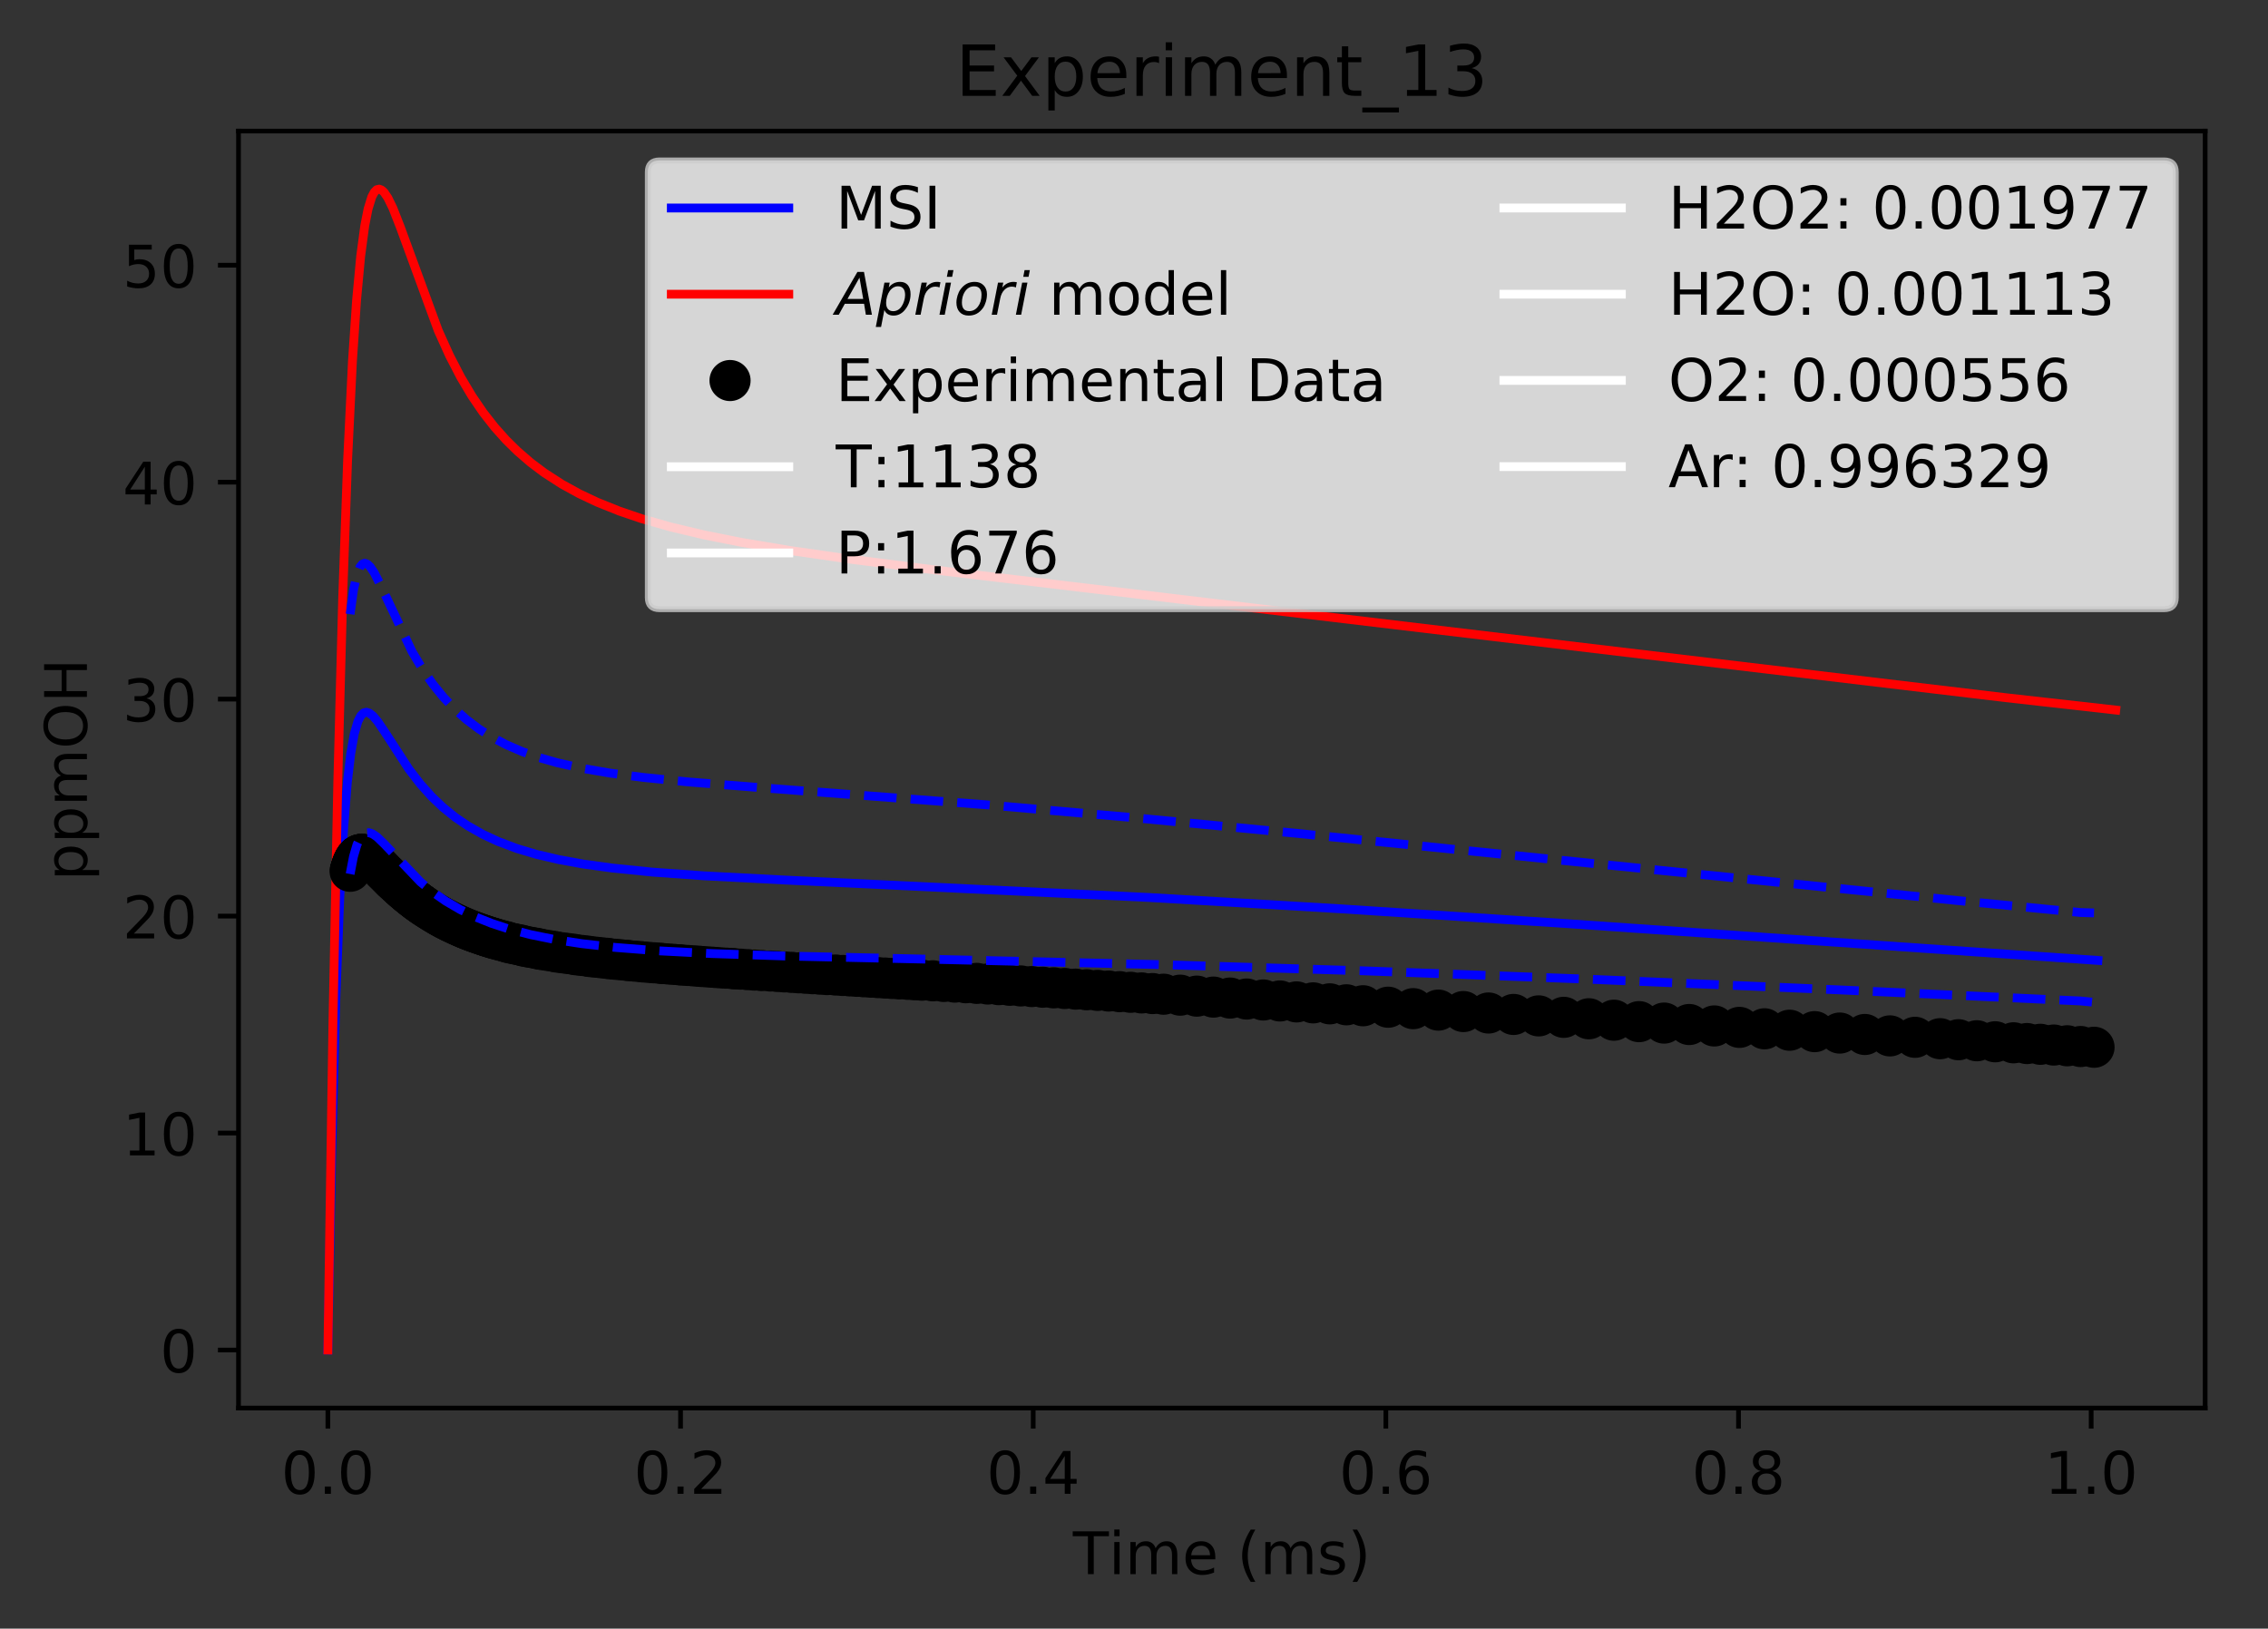 <?xml version="1.0" encoding="utf-8" standalone="no"?>
<!DOCTYPE svg PUBLIC "-//W3C//DTD SVG 1.1//EN"
  "http://www.w3.org/Graphics/SVG/1.1/DTD/svg11.dtd">
<!-- Created with matplotlib (https://matplotlib.org/) -->
<svg height="277.314pt" version="1.1" viewBox="0 0 386.103 277.314" width="386.103pt" xmlns="http://www.w3.org/2000/svg" xmlns:xlink="http://www.w3.org/1999/xlink">
 <rect x="0" y="0" width="386.103" height="277.314" fill="#333333" stroke="none"/>
 <defs>
  <style type="text/css">
*{stroke-linecap:butt;stroke-linejoin:round;}
  </style>
 </defs>
 <g id="figure_1">
  <g id="patch_1">
   <path d="M 0 277.314 
L 386.103 277.314 
L 386.103 0 
L 0 0 
z
" style="fill:none;"/>
  </g>
  <g id="axes_1">
   <g id="patch_2">
    <path d="M 40.603 239.758 
L 375.403 239.758 
L 375.403 22.318 
L 40.603 22.318 
z
" style="fill:none;"/>
   </g>
   <g id="matplotlib.axis_1">
    <g id="xtick_1">
     <g id="line2d_1">
      <defs>
       <path d="M 0 0 
L 0 3.5 
" id="mdf800e16ed" style="stroke:#000000;stroke-width:0.8;"/>
      </defs>
      <g>
       <use style="stroke:#000000;stroke-width:0.8;" x="55.821" xlink:href="#mdf800e16ed" y="239.758"/>
      </g>
     </g>
     <g id="text_1">
      <!-- 0.0 -->
      <defs>
       <path d="M 31.781 66.406 
Q 24.172 66.406 20.328 58.906 
Q 16.5 51.422 16.5 36.375 
Q 16.5 21.391 20.328 13.891 
Q 24.172 6.391 31.781 6.391 
Q 39.453 6.391 43.281 13.891 
Q 47.125 21.391 47.125 36.375 
Q 47.125 51.422 43.281 58.906 
Q 39.453 66.406 31.781 66.406 
z
M 31.781 74.219 
Q 44.047 74.219 50.516 64.516 
Q 56.984 54.828 56.984 36.375 
Q 56.984 17.969 50.516 8.266 
Q 44.047 -1.422 31.781 -1.422 
Q 19.531 -1.422 13.062 8.266 
Q 6.594 17.969 6.594 36.375 
Q 6.594 54.828 13.062 64.516 
Q 19.531 74.219 31.781 74.219 
z
" id="DejaVuSans-48"/>
       <path d="M 10.688 12.406 
L 21 12.406 
L 21 0 
L 10.688 0 
z
" id="DejaVuSans-46"/>
      </defs>
      <g transform="translate(47.87 254.357)scale(0.1 -0.1)">
       <use xlink:href="#DejaVuSans-48"/>
       <use x="63.623" xlink:href="#DejaVuSans-46"/>
       <use x="95.41" xlink:href="#DejaVuSans-48"/>
      </g>
     </g>
    </g>
    <g id="xtick_2">
     <g id="line2d_2">
      <g>
       <use style="stroke:#000000;stroke-width:0.8;" x="115.857" xlink:href="#mdf800e16ed" y="239.758"/>
      </g>
     </g>
     <g id="text_2">
      <!-- 0.2 -->
      <defs>
       <path d="M 19.188 8.297 
L 53.609 8.297 
L 53.609 0 
L 7.328 0 
L 7.328 8.297 
Q 12.938 14.109 22.625 23.891 
Q 32.328 33.688 34.812 36.531 
Q 39.547 41.844 41.422 45.531 
Q 43.312 49.219 43.312 52.781 
Q 43.312 58.594 39.234 62.25 
Q 35.156 65.922 28.609 65.922 
Q 23.969 65.922 18.812 64.312 
Q 13.672 62.703 7.812 59.422 
L 7.812 69.391 
Q 13.766 71.781 18.938 73 
Q 24.125 74.219 28.422 74.219 
Q 39.75 74.219 46.484 68.547 
Q 53.219 62.891 53.219 53.422 
Q 53.219 48.922 51.531 44.891 
Q 49.859 40.875 45.406 35.406 
Q 44.188 33.984 37.641 27.219 
Q 31.109 20.453 19.188 8.297 
z
" id="DejaVuSans-50"/>
      </defs>
      <g transform="translate(107.906 254.357)scale(0.1 -0.1)">
       <use xlink:href="#DejaVuSans-48"/>
       <use x="63.623" xlink:href="#DejaVuSans-46"/>
       <use x="95.41" xlink:href="#DejaVuSans-50"/>
      </g>
     </g>
    </g>
    <g id="xtick_3">
     <g id="line2d_3">
      <g>
       <use style="stroke:#000000;stroke-width:0.8;" x="175.893" xlink:href="#mdf800e16ed" y="239.758"/>
      </g>
     </g>
     <g id="text_3">
      <!-- 0.4 -->
      <defs>
       <path d="M 37.797 64.312 
L 12.891 25.391 
L 37.797 25.391 
z
M 35.203 72.906 
L 47.609 72.906 
L 47.609 25.391 
L 58.016 25.391 
L 58.016 17.188 
L 47.609 17.188 
L 47.609 0 
L 37.797 0 
L 37.797 17.188 
L 4.891 17.188 
L 4.891 26.703 
z
" id="DejaVuSans-52"/>
      </defs>
      <g transform="translate(167.942 254.357)scale(0.1 -0.1)">
       <use xlink:href="#DejaVuSans-48"/>
       <use x="63.623" xlink:href="#DejaVuSans-46"/>
       <use x="95.41" xlink:href="#DejaVuSans-52"/>
      </g>
     </g>
    </g>
    <g id="xtick_4">
     <g id="line2d_4">
      <g>
       <use style="stroke:#000000;stroke-width:0.8;" x="235.929" xlink:href="#mdf800e16ed" y="239.758"/>
      </g>
     </g>
     <g id="text_4">
      <!-- 0.6 -->
      <defs>
       <path d="M 33.016 40.375 
Q 26.375 40.375 22.484 35.828 
Q 18.609 31.297 18.609 23.391 
Q 18.609 15.531 22.484 10.953 
Q 26.375 6.391 33.016 6.391 
Q 39.656 6.391 43.531 10.953 
Q 47.406 15.531 47.406 23.391 
Q 47.406 31.297 43.531 35.828 
Q 39.656 40.375 33.016 40.375 
z
M 52.594 71.297 
L 52.594 62.312 
Q 48.875 64.062 45.094 64.984 
Q 41.312 65.922 37.594 65.922 
Q 27.828 65.922 22.672 59.328 
Q 17.531 52.734 16.797 39.406 
Q 19.672 43.656 24.016 45.922 
Q 28.375 48.188 33.594 48.188 
Q 44.578 48.188 50.953 41.516 
Q 57.328 34.859 57.328 23.391 
Q 57.328 12.156 50.688 5.359 
Q 44.047 -1.422 33.016 -1.422 
Q 20.359 -1.422 13.672 8.266 
Q 6.984 17.969 6.984 36.375 
Q 6.984 53.656 15.188 63.938 
Q 23.391 74.219 37.203 74.219 
Q 40.922 74.219 44.703 73.484 
Q 48.484 72.75 52.594 71.297 
z
" id="DejaVuSans-54"/>
      </defs>
      <g transform="translate(227.978 254.357)scale(0.1 -0.1)">
       <use xlink:href="#DejaVuSans-48"/>
       <use x="63.623" xlink:href="#DejaVuSans-46"/>
       <use x="95.41" xlink:href="#DejaVuSans-54"/>
      </g>
     </g>
    </g>
    <g id="xtick_5">
     <g id="line2d_5">
      <g>
       <use style="stroke:#000000;stroke-width:0.8;" x="295.965" xlink:href="#mdf800e16ed" y="239.758"/>
      </g>
     </g>
     <g id="text_5">
      <!-- 0.8 -->
      <defs>
       <path d="M 31.781 34.625 
Q 24.75 34.625 20.719 30.859 
Q 16.703 27.094 16.703 20.516 
Q 16.703 13.922 20.719 10.156 
Q 24.75 6.391 31.781 6.391 
Q 38.812 6.391 42.859 10.172 
Q 46.922 13.969 46.922 20.516 
Q 46.922 27.094 42.891 30.859 
Q 38.875 34.625 31.781 34.625 
z
M 21.922 38.812 
Q 15.578 40.375 12.031 44.719 
Q 8.5 49.078 8.5 55.328 
Q 8.5 64.062 14.719 69.141 
Q 20.953 74.219 31.781 74.219 
Q 42.672 74.219 48.875 69.141 
Q 55.078 64.062 55.078 55.328 
Q 55.078 49.078 51.531 44.719 
Q 48 40.375 41.703 38.812 
Q 48.828 37.156 52.797 32.312 
Q 56.781 27.484 56.781 20.516 
Q 56.781 9.906 50.312 4.234 
Q 43.844 -1.422 31.781 -1.422 
Q 19.734 -1.422 13.25 4.234 
Q 6.781 9.906 6.781 20.516 
Q 6.781 27.484 10.781 32.312 
Q 14.797 37.156 21.922 38.812 
z
M 18.312 54.391 
Q 18.312 48.734 21.844 45.562 
Q 25.391 42.391 31.781 42.391 
Q 38.141 42.391 41.719 45.562 
Q 45.312 48.734 45.312 54.391 
Q 45.312 60.062 41.719 63.234 
Q 38.141 66.406 31.781 66.406 
Q 25.391 66.406 21.844 63.234 
Q 18.312 60.062 18.312 54.391 
z
" id="DejaVuSans-56"/>
      </defs>
      <g transform="translate(288.014 254.357)scale(0.1 -0.1)">
       <use xlink:href="#DejaVuSans-48"/>
       <use x="63.623" xlink:href="#DejaVuSans-46"/>
       <use x="95.41" xlink:href="#DejaVuSans-56"/>
      </g>
     </g>
    </g>
    <g id="xtick_6">
     <g id="line2d_6">
      <g>
       <use style="stroke:#000000;stroke-width:0.8;" x="356.001" xlink:href="#mdf800e16ed" y="239.758"/>
      </g>
     </g>
     <g id="text_6">
      <!-- 1.0 -->
      <defs>
       <path d="M 12.406 8.297 
L 28.516 8.297 
L 28.516 63.922 
L 10.984 60.406 
L 10.984 69.391 
L 28.422 72.906 
L 38.281 72.906 
L 38.281 8.297 
L 54.391 8.297 
L 54.391 0 
L 12.406 0 
z
" id="DejaVuSans-49"/>
      </defs>
      <g transform="translate(348.05 254.357)scale(0.1 -0.1)">
       <use xlink:href="#DejaVuSans-49"/>
       <use x="63.623" xlink:href="#DejaVuSans-46"/>
       <use x="95.41" xlink:href="#DejaVuSans-48"/>
      </g>
     </g>
    </g>
    <g id="text_7">
     <!-- Time (ms) -->
     <defs>
      <path d="M -0.297 72.906 
L 61.375 72.906 
L 61.375 64.594 
L 35.5 64.594 
L 35.5 0 
L 25.594 0 
L 25.594 64.594 
L -0.297 64.594 
z
" id="DejaVuSans-84"/>
      <path d="M 9.422 54.688 
L 18.406 54.688 
L 18.406 0 
L 9.422 0 
z
M 9.422 75.984 
L 18.406 75.984 
L 18.406 64.594 
L 9.422 64.594 
z
" id="DejaVuSans-105"/>
      <path d="M 52 44.188 
Q 55.375 50.25 60.062 53.125 
Q 64.75 56 71.094 56 
Q 79.641 56 84.281 50.016 
Q 88.922 44.047 88.922 33.016 
L 88.922 0 
L 79.891 0 
L 79.891 32.719 
Q 79.891 40.578 77.094 44.375 
Q 74.312 48.188 68.609 48.188 
Q 61.625 48.188 57.562 43.547 
Q 53.516 38.922 53.516 30.906 
L 53.516 0 
L 44.484 0 
L 44.484 32.719 
Q 44.484 40.625 41.703 44.406 
Q 38.922 48.188 33.109 48.188 
Q 26.219 48.188 22.156 43.531 
Q 18.109 38.875 18.109 30.906 
L 18.109 0 
L 9.078 0 
L 9.078 54.688 
L 18.109 54.688 
L 18.109 46.188 
Q 21.188 51.219 25.484 53.609 
Q 29.781 56 35.688 56 
Q 41.656 56 45.828 52.969 
Q 50 49.953 52 44.188 
z
" id="DejaVuSans-109"/>
      <path d="M 56.203 29.594 
L 56.203 25.203 
L 14.891 25.203 
Q 15.484 15.922 20.484 11.062 
Q 25.484 6.203 34.422 6.203 
Q 39.594 6.203 44.453 7.469 
Q 49.312 8.734 54.109 11.281 
L 54.109 2.781 
Q 49.266 0.734 44.188 -0.344 
Q 39.109 -1.422 33.891 -1.422 
Q 20.797 -1.422 13.156 6.188 
Q 5.516 13.812 5.516 26.812 
Q 5.516 40.234 12.766 48.109 
Q 20.016 56 32.328 56 
Q 43.359 56 49.781 48.891 
Q 56.203 41.797 56.203 29.594 
z
M 47.219 32.234 
Q 47.125 39.594 43.094 43.984 
Q 39.062 48.391 32.422 48.391 
Q 24.906 48.391 20.391 44.141 
Q 15.875 39.891 15.188 32.172 
z
" id="DejaVuSans-101"/>
      <path id="DejaVuSans-32"/>
      <path d="M 31 75.875 
Q 24.469 64.656 21.281 53.656 
Q 18.109 42.672 18.109 31.391 
Q 18.109 20.125 21.312 9.062 
Q 24.516 -2 31 -13.188 
L 23.188 -13.188 
Q 15.875 -1.703 12.234 9.375 
Q 8.594 20.453 8.594 31.391 
Q 8.594 42.281 12.203 53.312 
Q 15.828 64.359 23.188 75.875 
z
" id="DejaVuSans-40"/>
      <path d="M 44.281 53.078 
L 44.281 44.578 
Q 40.484 46.531 36.375 47.5 
Q 32.281 48.484 27.875 48.484 
Q 21.188 48.484 17.844 46.438 
Q 14.5 44.391 14.5 40.281 
Q 14.5 37.156 16.891 35.375 
Q 19.281 33.594 26.516 31.984 
L 29.594 31.297 
Q 39.156 29.25 43.188 25.516 
Q 47.219 21.781 47.219 15.094 
Q 47.219 7.469 41.188 3.016 
Q 35.156 -1.422 24.609 -1.422 
Q 20.219 -1.422 15.453 -0.562 
Q 10.688 0.297 5.422 2 
L 5.422 11.281 
Q 10.406 8.688 15.234 7.391 
Q 20.062 6.109 24.812 6.109 
Q 31.156 6.109 34.562 8.281 
Q 37.984 10.453 37.984 14.406 
Q 37.984 18.062 35.516 20.016 
Q 33.062 21.969 24.703 23.781 
L 21.578 24.516 
Q 13.234 26.266 9.516 29.906 
Q 5.812 33.547 5.812 39.891 
Q 5.812 47.609 11.281 51.797 
Q 16.75 56 26.812 56 
Q 31.781 56 36.172 55.266 
Q 40.578 54.547 44.281 53.078 
z
" id="DejaVuSans-115"/>
      <path d="M 8.016 75.875 
L 15.828 75.875 
Q 23.141 64.359 26.781 53.312 
Q 30.422 42.281 30.422 31.391 
Q 30.422 20.453 26.781 9.375 
Q 23.141 -1.703 15.828 -13.188 
L 8.016 -13.188 
Q 14.5 -2 17.703 9.062 
Q 20.906 20.125 20.906 31.391 
Q 20.906 42.672 17.703 53.656 
Q 14.5 64.656 8.016 75.875 
z
" id="DejaVuSans-41"/>
     </defs>
     <g transform="translate(182.65 268.035)scale(0.1 -0.1)">
      <use xlink:href="#DejaVuSans-84"/>
      <use x="61.037" xlink:href="#DejaVuSans-105"/>
      <use x="88.82" xlink:href="#DejaVuSans-109"/>
      <use x="186.232" xlink:href="#DejaVuSans-101"/>
      <use x="247.756" xlink:href="#DejaVuSans-32"/>
      <use x="279.543" xlink:href="#DejaVuSans-40"/>
      <use x="318.557" xlink:href="#DejaVuSans-109"/>
      <use x="415.969" xlink:href="#DejaVuSans-115"/>
      <use x="468.068" xlink:href="#DejaVuSans-41"/>
     </g>
    </g>
   </g>
   <g id="matplotlib.axis_2">
    <g id="ytick_1">
     <g id="line2d_7">
      <defs>
       <path d="M 0 0 
L -3.5 0 
" id="mb80e64811c" style="stroke:#000000;stroke-width:0.8;"/>
      </defs>
      <g>
       <use style="stroke:#000000;stroke-width:0.8;" x="40.603" xlink:href="#mb80e64811c" y="229.874"/>
      </g>
     </g>
     <g id="text_8">
      <!-- 0 -->
      <g transform="translate(27.241 233.674)scale(0.1 -0.1)">
       <use xlink:href="#DejaVuSans-48"/>
      </g>
     </g>
    </g>
    <g id="ytick_2">
     <g id="line2d_8">
      <g>
       <use style="stroke:#000000;stroke-width:0.8;" x="40.603" xlink:href="#mb80e64811c" y="192.931"/>
      </g>
     </g>
     <g id="text_9">
      <!-- 10 -->
      <g transform="translate(20.878 196.73)scale(0.1 -0.1)">
       <use xlink:href="#DejaVuSans-49"/>
       <use x="63.623" xlink:href="#DejaVuSans-48"/>
      </g>
     </g>
    </g>
    <g id="ytick_3">
     <g id="line2d_9">
      <g>
       <use style="stroke:#000000;stroke-width:0.8;" x="40.603" xlink:href="#mb80e64811c" y="155.987"/>
      </g>
     </g>
     <g id="text_10">
      <!-- 20 -->
      <g transform="translate(20.878 159.786)scale(0.1 -0.1)">
       <use xlink:href="#DejaVuSans-50"/>
       <use x="63.623" xlink:href="#DejaVuSans-48"/>
      </g>
     </g>
    </g>
    <g id="ytick_4">
     <g id="line2d_10">
      <g>
       <use style="stroke:#000000;stroke-width:0.8;" x="40.603" xlink:href="#mb80e64811c" y="119.043"/>
      </g>
     </g>
     <g id="text_11">
      <!-- 30 -->
      <defs>
       <path d="M 40.578 39.312 
Q 47.656 37.797 51.625 33 
Q 55.609 28.219 55.609 21.188 
Q 55.609 10.406 48.188 4.484 
Q 40.766 -1.422 27.094 -1.422 
Q 22.516 -1.422 17.656 -0.516 
Q 12.797 0.391 7.625 2.203 
L 7.625 11.719 
Q 11.719 9.328 16.594 8.109 
Q 21.484 6.891 26.812 6.891 
Q 36.078 6.891 40.938 10.547 
Q 45.797 14.203 45.797 21.188 
Q 45.797 27.641 41.281 31.266 
Q 36.766 34.906 28.719 34.906 
L 20.219 34.906 
L 20.219 43.016 
L 29.109 43.016 
Q 36.375 43.016 40.234 45.922 
Q 44.094 48.828 44.094 54.297 
Q 44.094 59.906 40.109 62.906 
Q 36.141 65.922 28.719 65.922 
Q 24.656 65.922 20.016 65.031 
Q 15.375 64.156 9.812 62.312 
L 9.812 71.094 
Q 15.438 72.656 20.344 73.438 
Q 25.25 74.219 29.594 74.219 
Q 40.828 74.219 47.359 69.109 
Q 53.906 64.016 53.906 55.328 
Q 53.906 49.266 50.438 45.094 
Q 46.969 40.922 40.578 39.312 
z
" id="DejaVuSans-51"/>
      </defs>
      <g transform="translate(20.878 122.843)scale(0.1 -0.1)">
       <use xlink:href="#DejaVuSans-51"/>
       <use x="63.623" xlink:href="#DejaVuSans-48"/>
      </g>
     </g>
    </g>
    <g id="ytick_5">
     <g id="line2d_11">
      <g>
       <use style="stroke:#000000;stroke-width:0.8;" x="40.603" xlink:href="#mb80e64811c" y="82.1"/>
      </g>
     </g>
     <g id="text_12">
      <!-- 40 -->
      <g transform="translate(20.878 85.899)scale(0.1 -0.1)">
       <use xlink:href="#DejaVuSans-52"/>
       <use x="63.623" xlink:href="#DejaVuSans-48"/>
      </g>
     </g>
    </g>
    <g id="ytick_6">
     <g id="line2d_12">
      <g>
       <use style="stroke:#000000;stroke-width:0.8;" x="40.603" xlink:href="#mb80e64811c" y="45.156"/>
      </g>
     </g>
     <g id="text_13">
      <!-- 50 -->
      <defs>
       <path d="M 10.797 72.906 
L 49.516 72.906 
L 49.516 64.594 
L 19.828 64.594 
L 19.828 46.734 
Q 21.969 47.469 24.109 47.828 
Q 26.266 48.188 28.422 48.188 
Q 40.625 48.188 47.75 41.5 
Q 54.891 34.812 54.891 23.391 
Q 54.891 11.625 47.562 5.094 
Q 40.234 -1.422 26.906 -1.422 
Q 22.312 -1.422 17.547 -0.641 
Q 12.797 0.141 7.719 1.703 
L 7.719 11.625 
Q 12.109 9.234 16.797 8.062 
Q 21.484 6.891 26.703 6.891 
Q 35.156 6.891 40.078 11.328 
Q 45.016 15.766 45.016 23.391 
Q 45.016 31 40.078 35.438 
Q 35.156 39.891 26.703 39.891 
Q 22.75 39.891 18.812 39.016 
Q 14.891 38.141 10.797 36.281 
z
" id="DejaVuSans-53"/>
      </defs>
      <g transform="translate(20.878 48.955)scale(0.1 -0.1)">
       <use xlink:href="#DejaVuSans-53"/>
       <use x="63.623" xlink:href="#DejaVuSans-48"/>
      </g>
     </g>
    </g>
    <g id="text_14">
     <!-- ppmOH -->
     <defs>
      <path d="M 18.109 8.203 
L 18.109 -20.797 
L 9.078 -20.797 
L 9.078 54.688 
L 18.109 54.688 
L 18.109 46.391 
Q 20.953 51.266 25.266 53.625 
Q 29.594 56 35.594 56 
Q 45.562 56 51.781 48.094 
Q 58.016 40.188 58.016 27.297 
Q 58.016 14.406 51.781 6.484 
Q 45.562 -1.422 35.594 -1.422 
Q 29.594 -1.422 25.266 0.953 
Q 20.953 3.328 18.109 8.203 
z
M 48.688 27.297 
Q 48.688 37.203 44.609 42.844 
Q 40.531 48.484 33.406 48.484 
Q 26.266 48.484 22.188 42.844 
Q 18.109 37.203 18.109 27.297 
Q 18.109 17.391 22.188 11.75 
Q 26.266 6.109 33.406 6.109 
Q 40.531 6.109 44.609 11.75 
Q 48.688 17.391 48.688 27.297 
z
" id="DejaVuSans-112"/>
      <path d="M 39.406 66.219 
Q 28.656 66.219 22.328 58.203 
Q 16.016 50.203 16.016 36.375 
Q 16.016 22.609 22.328 14.594 
Q 28.656 6.594 39.406 6.594 
Q 50.141 6.594 56.422 14.594 
Q 62.703 22.609 62.703 36.375 
Q 62.703 50.203 56.422 58.203 
Q 50.141 66.219 39.406 66.219 
z
M 39.406 74.219 
Q 54.734 74.219 63.906 63.938 
Q 73.094 53.656 73.094 36.375 
Q 73.094 19.141 63.906 8.859 
Q 54.734 -1.422 39.406 -1.422 
Q 24.031 -1.422 14.812 8.828 
Q 5.609 19.094 5.609 36.375 
Q 5.609 53.656 14.812 63.938 
Q 24.031 74.219 39.406 74.219 
z
" id="DejaVuSans-79"/>
      <path d="M 9.812 72.906 
L 19.672 72.906 
L 19.672 43.016 
L 55.516 43.016 
L 55.516 72.906 
L 65.375 72.906 
L 65.375 0 
L 55.516 0 
L 55.516 34.719 
L 19.672 34.719 
L 19.672 0 
L 9.812 0 
z
" id="DejaVuSans-72"/>
     </defs>
     <g transform="translate(14.798 149.953)rotate(-90)scale(0.1 -0.1)">
      <use xlink:href="#DejaVuSans-112"/>
      <use x="63.477" xlink:href="#DejaVuSans-112"/>
      <use x="126.953" xlink:href="#DejaVuSans-109"/>
      <use x="224.365" xlink:href="#DejaVuSans-79"/>
      <use x="303.076" xlink:href="#DejaVuSans-72"/>
     </g>
    </g>
   </g>
   <g id="line2d_13">
    <path clip-path="url(#p68305810e9)" d="M 55.821 229.874 
L 56.461 196.515 
L 57.191 169.574 
L 57.841 152.889 
L 58.49 141.184 
L 59.139 133.151 
L 59.707 128.355 
L 60.316 124.939 
L 60.925 122.847 
L 61.412 121.884 
L 61.899 121.397 
L 62.387 121.273 
L 62.874 121.425 
L 63.483 121.896 
L 64.276 122.824 
L 65.564 124.727 
L 69.611 130.966 
L 71.55 133.485 
L 73.488 135.646 
L 75.427 137.49 
L 77.526 139.183 
L 79.626 140.612 
L 82.145 142.043 
L 84.738 143.255 
L 87.98 144.478 
L 91.222 145.45 
L 95.112 146.365 
L 99.334 147.131 
L 104.235 147.807 
L 111.097 148.5 
L 119.918 149.132 
L 133.641 149.848 
L 195.694 152.823 
L 228.167 154.743 
L 266.788 157.27 
L 341.838 162.476 
L 357.151 163.537 
L 357.151 163.537 
" style="fill:none;stroke:#0000ff;stroke-linecap:square;stroke-width:1.5;"/>
   </g>
   <g id="line2d_14">
    <path clip-path="url(#p68305810e9)" d="M 55.821 229.874 
L 56.676 174.324 
L 57.507 133.072 
L 58.338 101.816 
L 59.171 78.478 
L 60.007 61.422 
L 60.704 51.103 
L 61.401 43.618 
L 62.098 38.418 
L 62.656 35.59 
L 63.29 33.534 
L 63.713 32.731 
L 64.136 32.305 
L 64.558 32.202 
L 64.981 32.37 
L 65.404 32.766 
L 66.038 33.704 
L 66.884 35.436 
L 68.152 38.671 
L 74.615 56.309 
L 76.53 60.547 
L 78.445 64.247 
L 80.361 67.466 
L 82.285 70.281 
L 84.219 72.75 
L 86.153 74.913 
L 88.087 76.818 
L 90.349 78.772 
L 92.612 80.475 
L 95.629 82.429 
L 98.646 84.088 
L 101.664 85.511 
L 105.435 87.027 
L 109.206 88.31 
L 114.145 89.725 
L 119.863 91.085 
L 126.276 92.36 
L 134.613 93.756 
L 145.251 95.281 
L 160.973 97.278 
L 207.242 102.796 
L 341.422 118.793 
L 360.185 120.902 
L 360.185 120.902 
" style="fill:none;stroke:#ff0000;stroke-linecap:square;stroke-width:1.5;"/>
   </g>
   <g id="line2d_15">
    <defs>
     <path d="M 0 3 
C 0.796 3 1.559 2.684 2.121 2.121 
C 2.684 1.559 3 0.796 3 0 
C 3 -0.796 2.684 -1.559 2.121 -2.121 
C 1.559 -2.684 0.796 -3 0 -3 
C -0.796 -3 -1.559 -2.684 -2.121 -2.121 
C -2.684 -1.559 -3 -0.796 -3 0 
C -3 0.796 -2.684 1.559 -2.121 2.121 
C -1.559 2.684 -0.796 3 0 3 
z
" id="m8e20c1465d" style="stroke:#000000;"/>
    </defs>
    <g clip-path="url(#p68305810e9)">
     <use style="stroke:#000000;" x="59.604" xlink:href="#m8e20c1465d" y="148.355"/>
     <use style="stroke:#000000;" x="59.664" xlink:href="#m8e20c1465d" y="148.109"/>
     <use style="stroke:#000000;" x="59.754" xlink:href="#m8e20c1465d" y="147.879"/>
     <use style="stroke:#000000;" x="59.814" xlink:href="#m8e20c1465d" y="147.663"/>
     <use style="stroke:#000000;" x="59.874" xlink:href="#m8e20c1465d" y="147.461"/>
     <use style="stroke:#000000;" x="59.964" xlink:href="#m8e20c1465d" y="147.182"/>
     <use style="stroke:#000000;" x="60.084" xlink:href="#m8e20c1465d" y="146.931"/>
     <use style="stroke:#000000;" x="60.174" xlink:href="#m8e20c1465d" y="146.706"/>
     <use style="stroke:#000000;" x="60.294" xlink:href="#m8e20c1465d" y="146.505"/>
     <use style="stroke:#000000;" x="60.384" xlink:href="#m8e20c1465d" y="146.327"/>
     <use style="stroke:#000000;" x="60.474" xlink:href="#m8e20c1465d" y="146.169"/>
     <use style="stroke:#000000;" x="60.594" xlink:href="#m8e20c1465d" y="146.032"/>
     <use style="stroke:#000000;" x="60.684" xlink:href="#m8e20c1465d" y="145.912"/>
     <use style="stroke:#000000;" x="60.774" xlink:href="#m8e20c1465d" y="145.81"/>
     <use style="stroke:#000000;" x="60.894" xlink:href="#m8e20c1465d" y="145.723"/>
     <use style="stroke:#000000;" x="60.984" xlink:href="#m8e20c1465d" y="145.652"/>
     <use style="stroke:#000000;" x="61.104" xlink:href="#m8e20c1465d" y="145.594"/>
     <use style="stroke:#000000;" x="61.195" xlink:href="#m8e20c1465d" y="145.549"/>
     <use style="stroke:#000000;" x="61.285" xlink:href="#m8e20c1465d" y="145.517"/>
     <use style="stroke:#000000;" x="61.405" xlink:href="#m8e20c1465d" y="145.495"/>
     <use style="stroke:#000000;" x="61.495" xlink:href="#m8e20c1465d" y="145.483"/>
     <use style="stroke:#000000;" x="61.585" xlink:href="#m8e20c1465d" y="145.481"/>
     <use style="stroke:#000000;" x="61.705" xlink:href="#m8e20c1465d" y="145.488"/>
     <use style="stroke:#000000;" x="61.795" xlink:href="#m8e20c1465d" y="145.504"/>
     <use style="stroke:#000000;" x="61.915" xlink:href="#m8e20c1465d" y="145.527"/>
     <use style="stroke:#000000;" x="62.005" xlink:href="#m8e20c1465d" y="145.557"/>
     <use style="stroke:#000000;" x="62.095" xlink:href="#m8e20c1465d" y="145.594"/>
     <use style="stroke:#000000;" x="62.215" xlink:href="#m8e20c1465d" y="145.637"/>
     <use style="stroke:#000000;" x="62.305" xlink:href="#m8e20c1465d" y="145.686"/>
     <use style="stroke:#000000;" x="62.395" xlink:href="#m8e20c1465d" y="145.74"/>
     <use style="stroke:#000000;" x="62.515" xlink:href="#m8e20c1465d" y="145.798"/>
     <use style="stroke:#000000;" x="62.605" xlink:href="#m8e20c1465d" y="145.861"/>
     <use style="stroke:#000000;" x="62.725" xlink:href="#m8e20c1465d" y="145.928"/>
     <use style="stroke:#000000;" x="62.816" xlink:href="#m8e20c1465d" y="145.999"/>
     <use style="stroke:#000000;" x="62.906" xlink:href="#m8e20c1465d" y="146.074"/>
     <use style="stroke:#000000;" x="63.026" xlink:href="#m8e20c1465d" y="146.151"/>
     <use style="stroke:#000000;" x="63.116" xlink:href="#m8e20c1465d" y="146.232"/>
     <use style="stroke:#000000;" x="63.206" xlink:href="#m8e20c1465d" y="146.315"/>
     <use style="stroke:#000000;" x="63.326" xlink:href="#m8e20c1465d" y="146.4"/>
     <use style="stroke:#000000;" x="63.416" xlink:href="#m8e20c1465d" y="146.488"/>
     <use style="stroke:#000000;" x="63.536" xlink:href="#m8e20c1465d" y="146.578"/>
     <use style="stroke:#000000;" x="63.626" xlink:href="#m8e20c1465d" y="146.669"/>
     <use style="stroke:#000000;" x="63.716" xlink:href="#m8e20c1465d" y="146.762"/>
     <use style="stroke:#000000;" x="63.866" xlink:href="#m8e20c1465d" y="146.906"/>
     <use style="stroke:#000000;" x="64.016" xlink:href="#m8e20c1465d" y="147.052"/>
     <use style="stroke:#000000;" x="64.196" xlink:href="#m8e20c1465d" y="147.201"/>
     <use style="stroke:#000000;" x="64.346" xlink:href="#m8e20c1465d" y="147.352"/>
     <use style="stroke:#000000;" x="64.497" xlink:href="#m8e20c1465d" y="147.504"/>
     <use style="stroke:#000000;" x="64.647" xlink:href="#m8e20c1465d" y="147.657"/>
     <use style="stroke:#000000;" x="64.797" xlink:href="#m8e20c1465d" y="147.812"/>
     <use style="stroke:#000000;" x="64.947" xlink:href="#m8e20c1465d" y="147.967"/>
     <use style="stroke:#000000;" x="65.097" xlink:href="#m8e20c1465d" y="148.123"/>
     <use style="stroke:#000000;" x="65.247" xlink:href="#m8e20c1465d" y="148.278"/>
     <use style="stroke:#000000;" x="65.397" xlink:href="#m8e20c1465d" y="148.434"/>
     <use style="stroke:#000000;" x="65.547" xlink:href="#m8e20c1465d" y="148.589"/>
     <use style="stroke:#000000;" x="65.727" xlink:href="#m8e20c1465d" y="148.745"/>
     <use style="stroke:#000000;" x="65.877" xlink:href="#m8e20c1465d" y="148.899"/>
     <use style="stroke:#000000;" x="66.027" xlink:href="#m8e20c1465d" y="149.054"/>
     <use style="stroke:#000000;" x="66.178" xlink:href="#m8e20c1465d" y="149.207"/>
     <use style="stroke:#000000;" x="66.328" xlink:href="#m8e20c1465d" y="149.36"/>
     <use style="stroke:#000000;" x="66.478" xlink:href="#m8e20c1465d" y="149.512"/>
     <use style="stroke:#000000;" x="66.628" xlink:href="#m8e20c1465d" y="149.662"/>
     <use style="stroke:#000000;" x="66.778" xlink:href="#m8e20c1465d" y="149.812"/>
     <use style="stroke:#000000;" x="66.928" xlink:href="#m8e20c1465d" y="149.961"/>
     <use style="stroke:#000000;" x="67.078" xlink:href="#m8e20c1465d" y="150.109"/>
     <use style="stroke:#000000;" x="67.258" xlink:href="#m8e20c1465d" y="150.255"/>
     <use style="stroke:#000000;" x="67.408" xlink:href="#m8e20c1465d" y="150.401"/>
     <use style="stroke:#000000;" x="67.558" xlink:href="#m8e20c1465d" y="150.545"/>
     <use style="stroke:#000000;" x="67.708" xlink:href="#m8e20c1465d" y="150.688"/>
     <use style="stroke:#000000;" x="67.859" xlink:href="#m8e20c1465d" y="150.83"/>
     <use style="stroke:#000000;" x="68.099" xlink:href="#m8e20c1465d" y="151.042"/>
     <use style="stroke:#000000;" x="68.309" xlink:href="#m8e20c1465d" y="151.252"/>
     <use style="stroke:#000000;" x="68.549" xlink:href="#m8e20c1465d" y="151.459"/>
     <use style="stroke:#000000;" x="68.789" xlink:href="#m8e20c1465d" y="151.662"/>
     <use style="stroke:#000000;" x="69.029" xlink:href="#m8e20c1465d" y="151.862"/>
     <use style="stroke:#000000;" x="69.239" xlink:href="#m8e20c1465d" y="152.06"/>
     <use style="stroke:#000000;" x="69.48" xlink:href="#m8e20c1465d" y="152.254"/>
     <use style="stroke:#000000;" x="69.72" xlink:href="#m8e20c1465d" y="152.445"/>
     <use style="stroke:#000000;" x="69.96" xlink:href="#m8e20c1465d" y="152.634"/>
     <use style="stroke:#000000;" x="70.17" xlink:href="#m8e20c1465d" y="152.819"/>
     <use style="stroke:#000000;" x="70.41" xlink:href="#m8e20c1465d" y="153.001"/>
     <use style="stroke:#000000;" x="70.65" xlink:href="#m8e20c1465d" y="153.18"/>
     <use style="stroke:#000000;" x="70.89" xlink:href="#m8e20c1465d" y="153.357"/>
     <use style="stroke:#000000;" x="71.1" xlink:href="#m8e20c1465d" y="153.53"/>
     <use style="stroke:#000000;" x="71.341" xlink:href="#m8e20c1465d" y="153.701"/>
     <use style="stroke:#000000;" x="71.581" xlink:href="#m8e20c1465d" y="153.869"/>
     <use style="stroke:#000000;" x="71.821" xlink:href="#m8e20c1465d" y="154.034"/>
     <use style="stroke:#000000;" x="72.031" xlink:href="#m8e20c1465d" y="154.197"/>
     <use style="stroke:#000000;" x="72.271" xlink:href="#m8e20c1465d" y="154.357"/>
     <use style="stroke:#000000;" x="72.631" xlink:href="#m8e20c1465d" y="154.597"/>
     <use style="stroke:#000000;" x="72.992" xlink:href="#m8e20c1465d" y="154.832"/>
     <use style="stroke:#000000;" x="73.352" xlink:href="#m8e20c1465d" y="155.061"/>
     <use style="stroke:#000000;" x="73.712" xlink:href="#m8e20c1465d" y="155.283"/>
     <use style="stroke:#000000;" x="74.072" xlink:href="#m8e20c1465d" y="155.501"/>
     <use style="stroke:#000000;" x="74.432" xlink:href="#m8e20c1465d" y="155.712"/>
     <use style="stroke:#000000;" x="74.763" xlink:href="#m8e20c1465d" y="155.918"/>
     <use style="stroke:#000000;" x="75.123" xlink:href="#m8e20c1465d" y="156.119"/>
     <use style="stroke:#000000;" x="75.483" xlink:href="#m8e20c1465d" y="156.315"/>
     <use style="stroke:#000000;" x="75.843" xlink:href="#m8e20c1465d" y="156.506"/>
     <use style="stroke:#000000;" x="76.204" xlink:href="#m8e20c1465d" y="156.692"/>
     <use style="stroke:#000000;" x="76.564" xlink:href="#m8e20c1465d" y="156.873"/>
     <use style="stroke:#000000;" x="76.924" xlink:href="#m8e20c1465d" y="157.05"/>
     <use style="stroke:#000000;" x="77.284" xlink:href="#m8e20c1465d" y="157.222"/>
     <use style="stroke:#000000;" x="77.644" xlink:href="#m8e20c1465d" y="157.389"/>
     <use style="stroke:#000000;" x="78.005" xlink:href="#m8e20c1465d" y="157.553"/>
     <use style="stroke:#000000;" x="78.365" xlink:href="#m8e20c1465d" y="157.712"/>
     <use style="stroke:#000000;" x="78.725" xlink:href="#m8e20c1465d" y="157.868"/>
     <use style="stroke:#000000;" x="79.055" xlink:href="#m8e20c1465d" y="158.019"/>
     <use style="stroke:#000000;" x="79.415" xlink:href="#m8e20c1465d" y="158.166"/>
     <use style="stroke:#000000;" x="79.776" xlink:href="#m8e20c1465d" y="158.31"/>
     <use style="stroke:#000000;" x="80.136" xlink:href="#m8e20c1465d" y="158.451"/>
     <use style="stroke:#000000;" x="80.496" xlink:href="#m8e20c1465d" y="158.588"/>
     <use style="stroke:#000000;" x="80.856" xlink:href="#m8e20c1465d" y="158.721"/>
     <use style="stroke:#000000;" x="81.217" xlink:href="#m8e20c1465d" y="158.851"/>
     <use style="stroke:#000000;" x="81.577" xlink:href="#m8e20c1465d" y="158.978"/>
     <use style="stroke:#000000;" x="81.937" xlink:href="#m8e20c1465d" y="159.102"/>
     <use style="stroke:#000000;" x="82.297" xlink:href="#m8e20c1465d" y="159.223"/>
     <use style="stroke:#000000;" x="82.657" xlink:href="#m8e20c1465d" y="159.341"/>
     <use style="stroke:#000000;" x="82.988" xlink:href="#m8e20c1465d" y="159.456"/>
     <use style="stroke:#000000;" x="83.348" xlink:href="#m8e20c1465d" y="159.568"/>
     <use style="stroke:#000000;" x="83.708" xlink:href="#m8e20c1465d" y="159.678"/>
     <use style="stroke:#000000;" x="84.068" xlink:href="#m8e20c1465d" y="159.785"/>
     <use style="stroke:#000000;" x="84.428" xlink:href="#m8e20c1465d" y="159.889"/>
     <use style="stroke:#000000;" x="84.969" xlink:href="#m8e20c1465d" y="160.041"/>
     <use style="stroke:#000000;" x="85.509" xlink:href="#m8e20c1465d" y="160.188"/>
     <use style="stroke:#000000;" x="86.139" xlink:href="#m8e20c1465d" y="160.33"/>
     <use style="stroke:#000000;" x="86.44" xlink:href="#m8e20c1465d" y="160.467"/>
     <use style="stroke:#000000;" x="87.04" xlink:href="#m8e20c1465d" y="160.599"/>
     <use style="stroke:#000000;" x="87.64" xlink:href="#m8e20c1465d" y="160.727"/>
     <use style="stroke:#000000;" x="88.241" xlink:href="#m8e20c1465d" y="160.85"/>
     <use style="stroke:#000000;" x="88.841" xlink:href="#m8e20c1465d" y="160.97"/>
     <use style="stroke:#000000;" x="89.141" xlink:href="#m8e20c1465d" y="161.086"/>
     <use style="stroke:#000000;" x="89.742" xlink:href="#m8e20c1465d" y="161.198"/>
     <use style="stroke:#000000;" x="90.342" xlink:href="#m8e20c1465d" y="161.306"/>
     <use style="stroke:#000000;" x="90.942" xlink:href="#m8e20c1465d" y="161.411"/>
     <use style="stroke:#000000;" x="91.543" xlink:href="#m8e20c1465d" y="161.513"/>
     <use style="stroke:#000000;" x="91.843" xlink:href="#m8e20c1465d" y="161.612"/>
     <use style="stroke:#000000;" x="92.443" xlink:href="#m8e20c1465d" y="161.708"/>
     <use style="stroke:#000000;" x="93.344" xlink:href="#m8e20c1465d" y="161.849"/>
     <use style="stroke:#000000;" x="94.244" xlink:href="#m8e20c1465d" y="161.985"/>
     <use style="stroke:#000000;" x="94.845" xlink:href="#m8e20c1465d" y="162.114"/>
     <use style="stroke:#000000;" x="95.745" xlink:href="#m8e20c1465d" y="162.238"/>
     <use style="stroke:#000000;" x="96.646" xlink:href="#m8e20c1465d" y="162.357"/>
     <use style="stroke:#000000;" x="97.546" xlink:href="#m8e20c1465d" y="162.471"/>
     <use style="stroke:#000000;" x="98.147" xlink:href="#m8e20c1465d" y="162.582"/>
     <use style="stroke:#000000;" x="99.047" xlink:href="#m8e20c1465d" y="162.688"/>
     <use style="stroke:#000000;" x="99.948" xlink:href="#m8e20c1465d" y="162.79"/>
     <use style="stroke:#000000;" x="100.548" xlink:href="#m8e20c1465d" y="162.889"/>
     <use style="stroke:#000000;" x="101.449" xlink:href="#m8e20c1465d" y="162.984"/>
     <use style="stroke:#000000;" x="102.349" xlink:href="#m8e20c1465d" y="163.077"/>
     <use style="stroke:#000000;" x="103.25" xlink:href="#m8e20c1465d" y="163.166"/>
     <use style="stroke:#000000;" x="103.85" xlink:href="#m8e20c1465d" y="163.253"/>
     <use style="stroke:#000000;" x="104.751" xlink:href="#m8e20c1465d" y="163.338"/>
     <use style="stroke:#000000;" x="105.651" xlink:href="#m8e20c1465d" y="163.42"/>
     <use style="stroke:#000000;" x="106.552" xlink:href="#m8e20c1465d" y="163.5"/>
     <use style="stroke:#000000;" x="107.152" xlink:href="#m8e20c1465d" y="163.577"/>
     <use style="stroke:#000000;" x="108.053" xlink:href="#m8e20c1465d" y="163.653"/>
     <use style="stroke:#000000;" x="108.953" xlink:href="#m8e20c1465d" y="163.727"/>
     <use style="stroke:#000000;" x="109.554" xlink:href="#m8e20c1465d" y="163.8"/>
     <use style="stroke:#000000;" x="110.454" xlink:href="#m8e20c1465d" y="163.871"/>
     <use style="stroke:#000000;" x="111.355" xlink:href="#m8e20c1465d" y="163.94"/>
     <use style="stroke:#000000;" x="112.255" xlink:href="#m8e20c1465d" y="164.008"/>
     <use style="stroke:#000000;" x="112.856" xlink:href="#m8e20c1465d" y="164.074"/>
     <use style="stroke:#000000;" x="113.756" xlink:href="#m8e20c1465d" y="164.14"/>
     <use style="stroke:#000000;" x="114.657" xlink:href="#m8e20c1465d" y="164.204"/>
     <use style="stroke:#000000;" x="115.557" xlink:href="#m8e20c1465d" y="164.268"/>
     <use style="stroke:#000000;" x="116.158" xlink:href="#m8e20c1465d" y="164.33"/>
     <use style="stroke:#000000;" x="117.058" xlink:href="#m8e20c1465d" y="164.391"/>
     <use style="stroke:#000000;" x="117.959" xlink:href="#m8e20c1465d" y="164.452"/>
     <use style="stroke:#000000;" x="118.859" xlink:href="#m8e20c1465d" y="164.511"/>
     <use style="stroke:#000000;" x="119.459" xlink:href="#m8e20c1465d" y="164.571"/>
     <use style="stroke:#000000;" x="120.36" xlink:href="#m8e20c1465d" y="164.629"/>
     <use style="stroke:#000000;" x="121.261" xlink:href="#m8e20c1465d" y="164.686"/>
     <use style="stroke:#000000;" x="121.861" xlink:href="#m8e20c1465d" y="164.743"/>
     <use style="stroke:#000000;" x="122.761" xlink:href="#m8e20c1465d" y="164.8"/>
     <use style="stroke:#000000;" x="123.662" xlink:href="#m8e20c1465d" y="164.855"/>
     <use style="stroke:#000000;" x="124.563" xlink:href="#m8e20c1465d" y="164.91"/>
     <use style="stroke:#000000;" x="125.163" xlink:href="#m8e20c1465d" y="164.966"/>
     <use style="stroke:#000000;" x="126.063" xlink:href="#m8e20c1465d" y="165.02"/>
     <use style="stroke:#000000;" x="127.264" xlink:href="#m8e20c1465d" y="165.101"/>
     <use style="stroke:#000000;" x="128.465" xlink:href="#m8e20c1465d" y="165.181"/>
     <use style="stroke:#000000;" x="129.666" xlink:href="#m8e20c1465d" y="165.26"/>
     <use style="stroke:#000000;" x="131.167" xlink:href="#m8e20c1465d" y="165.338"/>
     <use style="stroke:#000000;" x="132.367" xlink:href="#m8e20c1465d" y="165.416"/>
     <use style="stroke:#000000;" x="133.568" xlink:href="#m8e20c1465d" y="165.493"/>
     <use style="stroke:#000000;" x="134.769" xlink:href="#m8e20c1465d" y="165.57"/>
     <use style="stroke:#000000;" x="135.969" xlink:href="#m8e20c1465d" y="165.646"/>
     <use style="stroke:#000000;" x="137.17" xlink:href="#m8e20c1465d" y="165.723"/>
     <use style="stroke:#000000;" x="138.371" xlink:href="#m8e20c1465d" y="165.798"/>
     <use style="stroke:#000000;" x="139.572" xlink:href="#m8e20c1465d" y="165.873"/>
     <use style="stroke:#000000;" x="140.772" xlink:href="#m8e20c1465d" y="165.947"/>
     <use style="stroke:#000000;" x="142.273" xlink:href="#m8e20c1465d" y="166.022"/>
     <use style="stroke:#000000;" x="143.474" xlink:href="#m8e20c1465d" y="166.096"/>
     <use style="stroke:#000000;" x="144.675" xlink:href="#m8e20c1465d" y="166.17"/>
     <use style="stroke:#000000;" x="145.875" xlink:href="#m8e20c1465d" y="166.243"/>
     <use style="stroke:#000000;" x="147.076" xlink:href="#m8e20c1465d" y="166.317"/>
     <use style="stroke:#000000;" x="148.277" xlink:href="#m8e20c1465d" y="166.39"/>
     <use style="stroke:#000000;" x="149.477" xlink:href="#m8e20c1465d" y="166.463"/>
     <use style="stroke:#000000;" x="150.678" xlink:href="#m8e20c1465d" y="166.536"/>
     <use style="stroke:#000000;" x="151.879" xlink:href="#m8e20c1465d" y="166.608"/>
     <use style="stroke:#000000;" x="153.08" xlink:href="#m8e20c1465d" y="166.681"/>
     <use style="stroke:#000000;" x="154.581" xlink:href="#m8e20c1465d" y="166.753"/>
     <use style="stroke:#000000;" x="155.696" xlink:href="#m8e20c1465d" y="166.826"/>
     <use style="stroke:#000000;" x="156.929" xlink:href="#m8e20c1465d" y="166.898"/>
     <use style="stroke:#000000;" x="158.8" xlink:href="#m8e20c1465d" y="167.007"/>
     <use style="stroke:#000000;" x="160.67" xlink:href="#m8e20c1465d" y="167.117"/>
     <use style="stroke:#000000;" x="162.541" xlink:href="#m8e20c1465d" y="167.226"/>
     <use style="stroke:#000000;" x="164.411" xlink:href="#m8e20c1465d" y="167.335"/>
     <use style="stroke:#000000;" x="166.282" xlink:href="#m8e20c1465d" y="167.444"/>
     <use style="stroke:#000000;" x="168.152" xlink:href="#m8e20c1465d" y="167.553"/>
     <use style="stroke:#000000;" x="170.023" xlink:href="#m8e20c1465d" y="167.661"/>
     <use style="stroke:#000000;" x="171.893" xlink:href="#m8e20c1465d" y="167.77"/>
     <use style="stroke:#000000;" x="173.764" xlink:href="#m8e20c1465d" y="167.879"/>
     <use style="stroke:#000000;" x="175.634" xlink:href="#m8e20c1465d" y="167.987"/>
     <use style="stroke:#000000;" x="177.505" xlink:href="#m8e20c1465d" y="168.096"/>
     <use style="stroke:#000000;" x="179.375" xlink:href="#m8e20c1465d" y="168.204"/>
     <use style="stroke:#000000;" x="181.246" xlink:href="#m8e20c1465d" y="168.313"/>
     <use style="stroke:#000000;" x="183.116" xlink:href="#m8e20c1465d" y="168.421"/>
     <use style="stroke:#000000;" x="184.987" xlink:href="#m8e20c1465d" y="168.529"/>
     <use style="stroke:#000000;" x="186.857" xlink:href="#m8e20c1465d" y="168.638"/>
     <use style="stroke:#000000;" x="188.728" xlink:href="#m8e20c1465d" y="168.746"/>
     <use style="stroke:#000000;" x="190.598" xlink:href="#m8e20c1465d" y="168.855"/>
     <use style="stroke:#000000;" x="192.469" xlink:href="#m8e20c1465d" y="168.963"/>
     <use style="stroke:#000000;" x="194.339" xlink:href="#m8e20c1465d" y="169.071"/>
     <use style="stroke:#000000;" x="196.21" xlink:href="#m8e20c1465d" y="169.18"/>
     <use style="stroke:#000000;" x="198.081" xlink:href="#m8e20c1465d" y="169.288"/>
     <use style="stroke:#000000;" x="200.91" xlink:href="#m8e20c1465d" y="169.452"/>
     <use style="stroke:#000000;" x="203.74" xlink:href="#m8e20c1465d" y="169.616"/>
     <use style="stroke:#000000;" x="206.57" xlink:href="#m8e20c1465d" y="169.78"/>
     <use style="stroke:#000000;" x="209.4" xlink:href="#m8e20c1465d" y="169.944"/>
     <use style="stroke:#000000;" x="212.23" xlink:href="#m8e20c1465d" y="170.108"/>
     <use style="stroke:#000000;" x="215.06" xlink:href="#m8e20c1465d" y="170.272"/>
     <use style="stroke:#000000;" x="217.89" xlink:href="#m8e20c1465d" y="170.436"/>
     <use style="stroke:#000000;" x="220.72" xlink:href="#m8e20c1465d" y="170.599"/>
     <use style="stroke:#000000;" x="223.55" xlink:href="#m8e20c1465d" y="170.763"/>
     <use style="stroke:#000000;" x="226.379" xlink:href="#m8e20c1465d" y="170.927"/>
     <use style="stroke:#000000;" x="229.21" xlink:href="#m8e20c1465d" y="171.091"/>
     <use style="stroke:#000000;" x="232.039" xlink:href="#m8e20c1465d" y="171.254"/>
     <use style="stroke:#000000;" x="236.311" xlink:href="#m8e20c1465d" y="171.502"/>
     <use style="stroke:#000000;" x="240.582" xlink:href="#m8e20c1465d" y="171.748"/>
     <use style="stroke:#000000;" x="244.853" xlink:href="#m8e20c1465d" y="171.995"/>
     <use style="stroke:#000000;" x="249.124" xlink:href="#m8e20c1465d" y="172.241"/>
     <use style="stroke:#000000;" x="253.396" xlink:href="#m8e20c1465d" y="172.488"/>
     <use style="stroke:#000000;" x="257.667" xlink:href="#m8e20c1465d" y="172.734"/>
     <use style="stroke:#000000;" x="261.938" xlink:href="#m8e20c1465d" y="172.979"/>
     <use style="stroke:#000000;" x="266.209" xlink:href="#m8e20c1465d" y="173.225"/>
     <use style="stroke:#000000;" x="270.481" xlink:href="#m8e20c1465d" y="173.47"/>
     <use style="stroke:#000000;" x="274.752" xlink:href="#m8e20c1465d" y="173.715"/>
     <use style="stroke:#000000;" x="279.023" xlink:href="#m8e20c1465d" y="173.96"/>
     <use style="stroke:#000000;" x="283.294" xlink:href="#m8e20c1465d" y="174.204"/>
     <use style="stroke:#000000;" x="287.566" xlink:href="#m8e20c1465d" y="174.448"/>
     <use style="stroke:#000000;" x="291.837" xlink:href="#m8e20c1465d" y="174.692"/>
     <use style="stroke:#000000;" x="296.108" xlink:href="#m8e20c1465d" y="174.935"/>
     <use style="stroke:#000000;" x="300.38" xlink:href="#m8e20c1465d" y="175.178"/>
     <use style="stroke:#000000;" x="304.651" xlink:href="#m8e20c1465d" y="175.42"/>
     <use style="stroke:#000000;" x="308.922" xlink:href="#m8e20c1465d" y="175.662"/>
     <use style="stroke:#000000;" x="313.193" xlink:href="#m8e20c1465d" y="175.903"/>
     <use style="stroke:#000000;" x="317.465" xlink:href="#m8e20c1465d" y="176.145"/>
     <use style="stroke:#000000;" x="321.736" xlink:href="#m8e20c1465d" y="176.385"/>
     <use style="stroke:#000000;" x="326.007" xlink:href="#m8e20c1465d" y="176.625"/>
     <use style="stroke:#000000;" x="330.278" xlink:href="#m8e20c1465d" y="176.864"/>
     <use style="stroke:#000000;" x="333.405" xlink:href="#m8e20c1465d" y="177.039"/>
     <use style="stroke:#000000;" x="336.532" xlink:href="#m8e20c1465d" y="177.214"/>
     <use style="stroke:#000000;" x="339.659" xlink:href="#m8e20c1465d" y="177.388"/>
     <use style="stroke:#000000;" x="342.787" xlink:href="#m8e20c1465d" y="177.562"/>
     <use style="stroke:#000000;" x="345.069" xlink:href="#m8e20c1465d" y="177.689"/>
     <use style="stroke:#000000;" x="347.352" xlink:href="#m8e20c1465d" y="177.816"/>
     <use style="stroke:#000000;" x="349.635" xlink:href="#m8e20c1465d" y="177.942"/>
     <use style="stroke:#000000;" x="351.918" xlink:href="#m8e20c1465d" y="178.068"/>
     <use style="stroke:#000000;" x="354.202" xlink:href="#m8e20c1465d" y="178.195"/>
     <use style="stroke:#000000;" x="356.485" xlink:href="#m8e20c1465d" y="178.321"/>
    </g>
   </g>
   <g id="line2d_16">
    <path clip-path="url(#p68305810e9)" d="M 59.604 104.581 
L 60.174 100.466 
L 60.774 97.802 
L 61.285 96.541 
L 61.705 96.04 
L 62.095 95.905 
L 62.515 96.042 
L 63.026 96.519 
L 63.716 97.54 
L 64.797 99.656 
L 70.17 110.993 
L 72.031 114.107 
L 73.712 116.522 
L 75.483 118.711 
L 77.284 120.618 
L 79.415 122.53 
L 81.577 124.153 
L 83.708 125.498 
L 86.139 126.783 
L 88.841 127.957 
L 91.843 129.015 
L 94.845 129.87 
L 99.047 130.815 
L 103.85 131.637 
L 109.554 132.381 
L 117.058 133.133 
L 129.666 134.133 
L 168.152 137.052 
L 192.469 139.179 
L 220.72 141.889 
L 266.209 146.523 
L 333.405 153.354 
L 354.202 155.376 
L 356.485 155.448 
L 356.485 155.448 
" style="fill:none;stroke:#0000ff;stroke-dasharray:5.55,2.4;stroke-dashoffset:0;stroke-width:1.5;"/>
   </g>
   <g id="line2d_17">
    <path clip-path="url(#p68305810e9)" d="M 59.604 148.826 
L 60.174 145.863 
L 60.774 143.821 
L 61.285 142.737 
L 61.795 142.104 
L 62.305 141.816 
L 62.816 141.785 
L 63.416 141.99 
L 64.196 142.524 
L 65.397 143.68 
L 71.581 150.169 
L 73.712 151.922 
L 75.843 153.413 
L 78.365 154.889 
L 80.856 156.097 
L 83.708 157.234 
L 86.44 158.129 
L 90.342 159.15 
L 94.244 159.94 
L 99.047 160.681 
L 104.751 161.324 
L 112.255 161.91 
L 121.261 162.371 
L 133.568 162.779 
L 158.8 163.342 
L 198.081 164.263 
L 232.039 165.303 
L 270.481 166.734 
L 313.193 168.554 
L 354.202 170.441 
L 356.485 170.664 
L 356.485 170.664 
" style="fill:none;stroke:#0000ff;stroke-dasharray:5.55,2.4;stroke-dashoffset:0;stroke-width:1.5;"/>
   </g>
   <g id="line2d_18"/>
   <g id="line2d_19"/>
   <g id="line2d_20"/>
   <g id="line2d_21"/>
   <g id="line2d_22"/>
   <g id="line2d_23"/>
   <g id="patch_3">
    <path d="M 40.603 239.758 
L 40.603 22.318 
" style="fill:none;stroke:#000000;stroke-linecap:square;stroke-linejoin:miter;stroke-width:0.8;"/>
   </g>
   <g id="patch_4">
    <path d="M 375.403 239.758 
L 375.403 22.318 
" style="fill:none;stroke:#000000;stroke-linecap:square;stroke-linejoin:miter;stroke-width:0.8;"/>
   </g>
   <g id="patch_5">
    <path d="M 40.603 239.758 
L 375.403 239.758 
" style="fill:none;stroke:#000000;stroke-linecap:square;stroke-linejoin:miter;stroke-width:0.8;"/>
   </g>
   <g id="patch_6">
    <path d="M 40.603 22.318 
L 375.403 22.318 
" style="fill:none;stroke:#000000;stroke-linecap:square;stroke-linejoin:miter;stroke-width:0.8;"/>
   </g>
   <g id="text_15">
    <!-- Experiment_13 -->
    <defs>
     <path d="M 9.812 72.906 
L 55.906 72.906 
L 55.906 64.594 
L 19.672 64.594 
L 19.672 43.016 
L 54.391 43.016 
L 54.391 34.719 
L 19.672 34.719 
L 19.672 8.297 
L 56.781 8.297 
L 56.781 0 
L 9.812 0 
z
" id="DejaVuSans-69"/>
     <path d="M 54.891 54.688 
L 35.109 28.078 
L 55.906 0 
L 45.312 0 
L 29.391 21.484 
L 13.484 0 
L 2.875 0 
L 24.125 28.609 
L 4.688 54.688 
L 15.281 54.688 
L 29.781 35.203 
L 44.281 54.688 
z
" id="DejaVuSans-120"/>
     <path d="M 41.109 46.297 
Q 39.594 47.172 37.812 47.578 
Q 36.031 48 33.891 48 
Q 26.266 48 22.188 43.047 
Q 18.109 38.094 18.109 28.812 
L 18.109 0 
L 9.078 0 
L 9.078 54.688 
L 18.109 54.688 
L 18.109 46.188 
Q 20.953 51.172 25.484 53.578 
Q 30.031 56 36.531 56 
Q 37.453 56 38.578 55.875 
Q 39.703 55.766 41.062 55.516 
z
" id="DejaVuSans-114"/>
     <path d="M 54.891 33.016 
L 54.891 0 
L 45.906 0 
L 45.906 32.719 
Q 45.906 40.484 42.875 44.328 
Q 39.844 48.188 33.797 48.188 
Q 26.516 48.188 22.312 43.547 
Q 18.109 38.922 18.109 30.906 
L 18.109 0 
L 9.078 0 
L 9.078 54.688 
L 18.109 54.688 
L 18.109 46.188 
Q 21.344 51.125 25.703 53.562 
Q 30.078 56 35.797 56 
Q 45.219 56 50.047 50.172 
Q 54.891 44.344 54.891 33.016 
z
" id="DejaVuSans-110"/>
     <path d="M 18.312 70.219 
L 18.312 54.688 
L 36.812 54.688 
L 36.812 47.703 
L 18.312 47.703 
L 18.312 18.016 
Q 18.312 11.328 20.141 9.422 
Q 21.969 7.516 27.594 7.516 
L 36.812 7.516 
L 36.812 0 
L 27.594 0 
Q 17.188 0 13.234 3.875 
Q 9.281 7.766 9.281 18.016 
L 9.281 47.703 
L 2.688 47.703 
L 2.688 54.688 
L 9.281 54.688 
L 9.281 70.219 
z
" id="DejaVuSans-116"/>
     <path d="M 50.984 -16.609 
L 50.984 -23.578 
L -0.984 -23.578 
L -0.984 -16.609 
z
" id="DejaVuSans-95"/>
    </defs>
    <g transform="translate(162.7 16.318)scale(0.12 -0.12)">
     <use xlink:href="#DejaVuSans-69"/>
     <use x="63.184" xlink:href="#DejaVuSans-120"/>
     <use x="122.363" xlink:href="#DejaVuSans-112"/>
     <use x="185.84" xlink:href="#DejaVuSans-101"/>
     <use x="247.363" xlink:href="#DejaVuSans-114"/>
     <use x="288.477" xlink:href="#DejaVuSans-105"/>
     <use x="316.26" xlink:href="#DejaVuSans-109"/>
     <use x="413.672" xlink:href="#DejaVuSans-101"/>
     <use x="475.195" xlink:href="#DejaVuSans-110"/>
     <use x="538.574" xlink:href="#DejaVuSans-116"/>
     <use x="577.783" xlink:href="#DejaVuSans-95"/>
     <use x="627.783" xlink:href="#DejaVuSans-49"/>
     <use x="691.406" xlink:href="#DejaVuSans-51"/>
    </g>
   </g>
   <g id="legend_1">
    <g id="patch_7">
     <path d="M 112.283 103.731 
L 368.403 103.731 
Q 370.403 103.731 370.403 101.731 
L 370.403 29.318 
Q 370.403 27.318 368.403 27.318 
L 112.283 27.318 
Q 110.283 27.318 110.283 29.318 
L 110.283 101.731 
Q 110.283 103.731 112.283 103.731 
z
" style="fill:#ffffff;opacity:0.8;stroke:#cccccc;stroke-linejoin:miter;"/>
    </g>
    <g id="line2d_24">
     <path d="M 114.283 35.417 
L 134.283 35.417 
" style="fill:none;stroke:#0000ff;stroke-linecap:square;stroke-width:1.5;"/>
    </g>
    <g id="line2d_25"/>
    <g id="text_16">
     <!-- MSI -->
     <defs>
      <path d="M 9.812 72.906 
L 24.516 72.906 
L 43.109 23.297 
L 61.812 72.906 
L 76.516 72.906 
L 76.516 0 
L 66.891 0 
L 66.891 64.016 
L 48.094 14.016 
L 38.188 14.016 
L 19.391 64.016 
L 19.391 0 
L 9.812 0 
z
" id="DejaVuSans-77"/>
      <path d="M 53.516 70.516 
L 53.516 60.891 
Q 47.906 63.578 42.922 64.891 
Q 37.938 66.219 33.297 66.219 
Q 25.25 66.219 20.875 63.094 
Q 16.5 59.969 16.5 54.203 
Q 16.5 49.359 19.406 46.891 
Q 22.312 44.438 30.422 42.922 
L 36.375 41.703 
Q 47.406 39.594 52.656 34.297 
Q 57.906 29 57.906 20.125 
Q 57.906 9.516 50.797 4.047 
Q 43.703 -1.422 29.984 -1.422 
Q 24.812 -1.422 18.969 -0.25 
Q 13.141 0.922 6.891 3.219 
L 6.891 13.375 
Q 12.891 10.016 18.656 8.297 
Q 24.422 6.594 29.984 6.594 
Q 38.422 6.594 43.016 9.906 
Q 47.609 13.234 47.609 19.391 
Q 47.609 24.75 44.312 27.781 
Q 41.016 30.812 33.5 32.328 
L 27.484 33.5 
Q 16.453 35.688 11.516 40.375 
Q 6.594 45.062 6.594 53.422 
Q 6.594 63.094 13.406 68.656 
Q 20.219 74.219 32.172 74.219 
Q 37.312 74.219 42.625 73.281 
Q 47.953 72.359 53.516 70.516 
z
" id="DejaVuSans-83"/>
      <path d="M 9.812 72.906 
L 19.672 72.906 
L 19.672 0 
L 9.812 0 
z
" id="DejaVuSans-73"/>
     </defs>
     <g transform="translate(142.283 38.917)scale(0.1 -0.1)">
      <use xlink:href="#DejaVuSans-77"/>
      <use x="86.279" xlink:href="#DejaVuSans-83"/>
      <use x="149.756" xlink:href="#DejaVuSans-73"/>
     </g>
    </g>
    <g id="line2d_26">
     <path d="M 114.283 50.096 
L 134.283 50.096 
" style="fill:none;stroke:#ff0000;stroke-linecap:square;stroke-width:1.5;"/>
    </g>
    <g id="line2d_27"/>
    <g id="text_17">
     <!-- $\it{A priori}$ model -->
     <defs>
      <path d="M 36.812 72.906 
L 48 72.906 
L 61.531 0 
L 51.219 0 
L 48.188 18.703 
L 15.375 18.703 
L 5.078 0 
L -5.328 0 
z
M 40.375 63.188 
L 19.922 26.906 
L 46.688 26.906 
z
" id="DejaVuSans-Oblique-65"/>
      <path d="M 49.609 33.688 
Q 49.609 40.875 46.484 44.672 
Q 43.359 48.484 37.5 48.484 
Q 33.5 48.484 29.859 46.438 
Q 26.219 44.391 23.391 40.484 
Q 20.609 36.625 18.938 31.156 
Q 17.281 25.688 17.281 20.312 
Q 17.281 13.484 20.406 9.797 
Q 23.531 6.109 29.297 6.109 
Q 33.547 6.109 37.188 8.109 
Q 40.828 10.109 43.406 13.922 
Q 46.188 17.922 47.891 23.344 
Q 49.609 28.766 49.609 33.688 
z
M 21.781 46.391 
Q 25.391 51.125 30.297 53.562 
Q 35.203 56 41.219 56 
Q 49.609 56 54.25 50.5 
Q 58.891 45.016 58.891 35.109 
Q 58.891 27 56 19.656 
Q 53.125 12.312 47.703 6.5 
Q 44.094 2.641 39.547 0.609 
Q 35.016 -1.422 29.984 -1.422 
Q 24.172 -1.422 20.219 1 
Q 16.266 3.422 14.312 8.203 
L 8.688 -20.797 
L -0.297 -20.797 
L 14.406 54.688 
L 23.391 54.688 
z
" id="DejaVuSans-Oblique-112"/>
      <path d="M 44.578 46.391 
Q 43.219 47.125 41.453 47.516 
Q 39.703 47.906 37.703 47.906 
Q 30.516 47.906 25.141 42.453 
Q 19.781 37.016 18.016 27.875 
L 12.5 0 
L 3.516 0 
L 14.203 54.688 
L 23.188 54.688 
L 21.484 46.188 
Q 25.047 50.922 30 53.453 
Q 34.969 56 40.578 56 
Q 42.047 56 43.453 55.828 
Q 44.875 55.672 46.297 55.281 
z
" id="DejaVuSans-Oblique-114"/>
      <path d="M 18.312 75.984 
L 27.297 75.984 
L 25.094 64.594 
L 16.109 64.594 
z
M 14.203 54.688 
L 23.188 54.688 
L 12.5 0 
L 3.516 0 
z
" id="DejaVuSans-Oblique-105"/>
      <path d="M 25.391 -1.422 
Q 15.766 -1.422 10.172 4.516 
Q 4.594 10.453 4.594 20.703 
Q 4.594 26.656 6.516 32.828 
Q 8.453 39.016 11.531 43.219 
Q 16.359 49.75 22.312 52.875 
Q 28.266 56 35.797 56 
Q 45.125 56 50.859 50.188 
Q 56.594 44.391 56.594 35.016 
Q 56.594 28.516 54.688 22.062 
Q 52.781 15.625 49.703 11.375 
Q 44.922 4.828 38.969 1.703 
Q 33.016 -1.422 25.391 -1.422 
z
M 13.922 21 
Q 13.922 13.578 17.016 9.891 
Q 20.125 6.203 26.422 6.203 
Q 35.453 6.203 41.375 14.078 
Q 47.312 21.969 47.312 34.078 
Q 47.312 41.156 44.141 44.766 
Q 40.969 48.391 34.812 48.391 
Q 29.734 48.391 25.781 46.016 
Q 21.828 43.656 18.703 38.812 
Q 16.406 35.203 15.156 30.562 
Q 13.922 25.922 13.922 21 
z
" id="DejaVuSans-Oblique-111"/>
      <path d="M 30.609 48.391 
Q 23.391 48.391 19.188 42.75 
Q 14.984 37.109 14.984 27.297 
Q 14.984 17.484 19.156 11.844 
Q 23.344 6.203 30.609 6.203 
Q 37.797 6.203 41.984 11.859 
Q 46.188 17.531 46.188 27.297 
Q 46.188 37.016 41.984 42.703 
Q 37.797 48.391 30.609 48.391 
z
M 30.609 56 
Q 42.328 56 49.016 48.375 
Q 55.719 40.766 55.719 27.297 
Q 55.719 13.875 49.016 6.219 
Q 42.328 -1.422 30.609 -1.422 
Q 18.844 -1.422 12.172 6.219 
Q 5.516 13.875 5.516 27.297 
Q 5.516 40.766 12.172 48.375 
Q 18.844 56 30.609 56 
z
" id="DejaVuSans-111"/>
      <path d="M 45.406 46.391 
L 45.406 75.984 
L 54.391 75.984 
L 54.391 0 
L 45.406 0 
L 45.406 8.203 
Q 42.578 3.328 38.25 0.953 
Q 33.938 -1.422 27.875 -1.422 
Q 17.969 -1.422 11.734 6.484 
Q 5.516 14.406 5.516 27.297 
Q 5.516 40.188 11.734 48.094 
Q 17.969 56 27.875 56 
Q 33.938 56 38.25 53.625 
Q 42.578 51.266 45.406 46.391 
z
M 14.797 27.297 
Q 14.797 17.391 18.875 11.75 
Q 22.953 6.109 30.078 6.109 
Q 37.203 6.109 41.297 11.75 
Q 45.406 17.391 45.406 27.297 
Q 45.406 37.203 41.297 42.844 
Q 37.203 48.484 30.078 48.484 
Q 22.953 48.484 18.875 42.844 
Q 14.797 37.203 14.797 27.297 
z
" id="DejaVuSans-100"/>
      <path d="M 9.422 75.984 
L 18.406 75.984 
L 18.406 0 
L 9.422 0 
z
" id="DejaVuSans-108"/>
     </defs>
     <g transform="translate(142.283 53.596)scale(0.1 -0.1)">
      <use transform="translate(0 0.016)" xlink:href="#DejaVuSans-Oblique-65"/>
      <use transform="translate(68.408 0.016)" xlink:href="#DejaVuSans-Oblique-112"/>
      <use transform="translate(131.885 0.016)" xlink:href="#DejaVuSans-Oblique-114"/>
      <use transform="translate(172.998 0.016)" xlink:href="#DejaVuSans-Oblique-105"/>
      <use transform="translate(200.781 0.016)" xlink:href="#DejaVuSans-Oblique-111"/>
      <use transform="translate(261.963 0.016)" xlink:href="#DejaVuSans-Oblique-114"/>
      <use transform="translate(303.076 0.016)" xlink:href="#DejaVuSans-Oblique-105"/>
      <use transform="translate(330.859 0.016)" xlink:href="#DejaVuSans-32"/>
      <use transform="translate(362.646 0.016)" xlink:href="#DejaVuSans-109"/>
      <use transform="translate(460.059 0.016)" xlink:href="#DejaVuSans-111"/>
      <use transform="translate(521.24 0.016)" xlink:href="#DejaVuSans-100"/>
      <use transform="translate(584.717 0.016)" xlink:href="#DejaVuSans-101"/>
      <use transform="translate(646.24 0.016)" xlink:href="#DejaVuSans-108"/>
     </g>
    </g>
    <g id="line2d_28"/>
    <g id="line2d_29">
     <g>
      <use style="stroke:#000000;" x="124.283" xlink:href="#m8e20c1465d" y="64.795"/>
     </g>
    </g>
    <g id="text_18">
     <!-- Experimental Data -->
     <defs>
      <path d="M 34.281 27.484 
Q 23.391 27.484 19.188 25 
Q 14.984 22.516 14.984 16.5 
Q 14.984 11.719 18.141 8.906 
Q 21.297 6.109 26.703 6.109 
Q 34.188 6.109 38.703 11.406 
Q 43.219 16.703 43.219 25.484 
L 43.219 27.484 
z
M 52.203 31.203 
L 52.203 0 
L 43.219 0 
L 43.219 8.297 
Q 40.141 3.328 35.547 0.953 
Q 30.953 -1.422 24.312 -1.422 
Q 15.922 -1.422 10.953 3.297 
Q 6 8.016 6 15.922 
Q 6 25.141 12.172 29.828 
Q 18.359 34.516 30.609 34.516 
L 43.219 34.516 
L 43.219 35.406 
Q 43.219 41.609 39.141 45 
Q 35.062 48.391 27.688 48.391 
Q 23 48.391 18.547 47.266 
Q 14.109 46.141 10.016 43.891 
L 10.016 52.203 
Q 14.938 54.109 19.578 55.047 
Q 24.219 56 28.609 56 
Q 40.484 56 46.344 49.844 
Q 52.203 43.703 52.203 31.203 
z
" id="DejaVuSans-97"/>
      <path d="M 19.672 64.797 
L 19.672 8.109 
L 31.594 8.109 
Q 46.688 8.109 53.688 14.938 
Q 60.688 21.781 60.688 36.531 
Q 60.688 51.172 53.688 57.984 
Q 46.688 64.797 31.594 64.797 
z
M 9.812 72.906 
L 30.078 72.906 
Q 51.266 72.906 61.172 64.094 
Q 71.094 55.281 71.094 36.531 
Q 71.094 17.672 61.125 8.828 
Q 51.172 0 30.078 0 
L 9.812 0 
z
" id="DejaVuSans-68"/>
     </defs>
     <g transform="translate(142.283 68.295)scale(0.1 -0.1)">
      <use xlink:href="#DejaVuSans-69"/>
      <use x="63.184" xlink:href="#DejaVuSans-120"/>
      <use x="122.363" xlink:href="#DejaVuSans-112"/>
      <use x="185.84" xlink:href="#DejaVuSans-101"/>
      <use x="247.363" xlink:href="#DejaVuSans-114"/>
      <use x="288.477" xlink:href="#DejaVuSans-105"/>
      <use x="316.26" xlink:href="#DejaVuSans-109"/>
      <use x="413.672" xlink:href="#DejaVuSans-101"/>
      <use x="475.195" xlink:href="#DejaVuSans-110"/>
      <use x="538.574" xlink:href="#DejaVuSans-116"/>
      <use x="577.783" xlink:href="#DejaVuSans-97"/>
      <use x="639.062" xlink:href="#DejaVuSans-108"/>
      <use x="666.846" xlink:href="#DejaVuSans-32"/>
      <use x="698.633" xlink:href="#DejaVuSans-68"/>
      <use x="775.635" xlink:href="#DejaVuSans-97"/>
      <use x="836.914" xlink:href="#DejaVuSans-116"/>
      <use x="876.123" xlink:href="#DejaVuSans-97"/>
     </g>
    </g>
    <g id="line2d_30">
     <path d="M 114.283 79.473 
L 134.283 79.473 
" style="fill:none;stroke:#ffffff;stroke-linecap:square;stroke-width:1.5;"/>
    </g>
    <g id="line2d_31"/>
    <g id="text_19">
     <!-- T:1138 -->
     <defs>
      <path d="M 11.719 12.406 
L 22.016 12.406 
L 22.016 0 
L 11.719 0 
z
M 11.719 51.703 
L 22.016 51.703 
L 22.016 39.312 
L 11.719 39.312 
z
" id="DejaVuSans-58"/>
     </defs>
     <g transform="translate(142.283 82.973)scale(0.1 -0.1)">
      <use xlink:href="#DejaVuSans-84"/>
      <use x="60.912" xlink:href="#DejaVuSans-58"/>
      <use x="94.604" xlink:href="#DejaVuSans-49"/>
      <use x="158.227" xlink:href="#DejaVuSans-49"/>
      <use x="221.85" xlink:href="#DejaVuSans-51"/>
      <use x="285.473" xlink:href="#DejaVuSans-56"/>
     </g>
    </g>
    <g id="line2d_32">
     <path d="M 114.283 94.151 
L 134.283 94.151 
" style="fill:none;stroke:#ffffff;stroke-linecap:square;stroke-width:1.5;"/>
    </g>
    <g id="line2d_33"/>
    <g id="text_20">
     <!-- P:1.676 -->
     <defs>
      <path d="M 19.672 64.797 
L 19.672 37.406 
L 32.078 37.406 
Q 38.969 37.406 42.719 40.969 
Q 46.484 44.531 46.484 51.125 
Q 46.484 57.672 42.719 61.234 
Q 38.969 64.797 32.078 64.797 
z
M 9.812 72.906 
L 32.078 72.906 
Q 44.344 72.906 50.609 67.359 
Q 56.891 61.812 56.891 51.125 
Q 56.891 40.328 50.609 34.812 
Q 44.344 29.297 32.078 29.297 
L 19.672 29.297 
L 19.672 0 
L 9.812 0 
z
" id="DejaVuSans-80"/>
      <path d="M 8.203 72.906 
L 55.078 72.906 
L 55.078 68.703 
L 28.609 0 
L 18.312 0 
L 43.219 64.594 
L 8.203 64.594 
z
" id="DejaVuSans-55"/>
     </defs>
     <g transform="translate(142.283 97.651)scale(0.1 -0.1)">
      <use xlink:href="#DejaVuSans-80"/>
      <use x="60.303" xlink:href="#DejaVuSans-58"/>
      <use x="93.994" xlink:href="#DejaVuSans-49"/>
      <use x="157.617" xlink:href="#DejaVuSans-46"/>
      <use x="189.404" xlink:href="#DejaVuSans-54"/>
      <use x="253.027" xlink:href="#DejaVuSans-55"/>
      <use x="316.65" xlink:href="#DejaVuSans-54"/>
     </g>
    </g>
    <g id="line2d_34">
     <path d="M 256.023 35.417 
L 276.023 35.417 
" style="fill:none;stroke:#ffffff;stroke-linecap:square;stroke-width:1.5;"/>
    </g>
    <g id="line2d_35"/>
    <g id="text_21">
     <!-- H2O2: 0.001977 -->
     <defs>
      <path d="M 10.984 1.516 
L 10.984 10.5 
Q 14.703 8.734 18.5 7.812 
Q 22.312 6.891 25.984 6.891 
Q 35.75 6.891 40.891 13.453 
Q 46.047 20.016 46.781 33.406 
Q 43.953 29.203 39.594 26.953 
Q 35.25 24.703 29.984 24.703 
Q 19.047 24.703 12.672 31.312 
Q 6.297 37.938 6.297 49.422 
Q 6.297 60.641 12.938 67.422 
Q 19.578 74.219 30.609 74.219 
Q 43.266 74.219 49.922 64.516 
Q 56.594 54.828 56.594 36.375 
Q 56.594 19.141 48.406 8.859 
Q 40.234 -1.422 26.422 -1.422 
Q 22.703 -1.422 18.891 -0.688 
Q 15.094 0.047 10.984 1.516 
z
M 30.609 32.422 
Q 37.25 32.422 41.125 36.953 
Q 45.016 41.5 45.016 49.422 
Q 45.016 57.281 41.125 61.844 
Q 37.25 66.406 30.609 66.406 
Q 23.969 66.406 20.094 61.844 
Q 16.219 57.281 16.219 49.422 
Q 16.219 41.5 20.094 36.953 
Q 23.969 32.422 30.609 32.422 
z
" id="DejaVuSans-57"/>
     </defs>
     <g transform="translate(284.023 38.917)scale(0.1 -0.1)">
      <use xlink:href="#DejaVuSans-72"/>
      <use x="75.195" xlink:href="#DejaVuSans-50"/>
      <use x="138.818" xlink:href="#DejaVuSans-79"/>
      <use x="217.529" xlink:href="#DejaVuSans-50"/>
      <use x="281.152" xlink:href="#DejaVuSans-58"/>
      <use x="314.844" xlink:href="#DejaVuSans-32"/>
      <use x="346.631" xlink:href="#DejaVuSans-48"/>
      <use x="410.254" xlink:href="#DejaVuSans-46"/>
      <use x="442.041" xlink:href="#DejaVuSans-48"/>
      <use x="505.664" xlink:href="#DejaVuSans-48"/>
      <use x="569.287" xlink:href="#DejaVuSans-49"/>
      <use x="632.91" xlink:href="#DejaVuSans-57"/>
      <use x="696.533" xlink:href="#DejaVuSans-55"/>
      <use x="760.156" xlink:href="#DejaVuSans-55"/>
     </g>
    </g>
    <g id="line2d_36">
     <path d="M 256.023 50.095 
L 276.023 50.095 
" style="fill:none;stroke:#ffffff;stroke-linecap:square;stroke-width:1.5;"/>
    </g>
    <g id="line2d_37"/>
    <g id="text_22">
     <!-- H2O: 0.001113 -->
     <g transform="translate(284.023 53.595)scale(0.1 -0.1)">
      <use xlink:href="#DejaVuSans-72"/>
      <use x="75.195" xlink:href="#DejaVuSans-50"/>
      <use x="138.818" xlink:href="#DejaVuSans-79"/>
      <use x="217.514" xlink:href="#DejaVuSans-58"/>
      <use x="251.205" xlink:href="#DejaVuSans-32"/>
      <use x="282.992" xlink:href="#DejaVuSans-48"/>
      <use x="346.615" xlink:href="#DejaVuSans-46"/>
      <use x="378.402" xlink:href="#DejaVuSans-48"/>
      <use x="442.025" xlink:href="#DejaVuSans-48"/>
      <use x="505.648" xlink:href="#DejaVuSans-49"/>
      <use x="569.271" xlink:href="#DejaVuSans-49"/>
      <use x="632.895" xlink:href="#DejaVuSans-49"/>
      <use x="696.518" xlink:href="#DejaVuSans-51"/>
     </g>
    </g>
    <g id="line2d_38">
     <path d="M 256.023 64.773 
L 276.023 64.773 
" style="fill:none;stroke:#ffffff;stroke-linecap:square;stroke-width:1.5;"/>
    </g>
    <g id="line2d_39"/>
    <g id="text_23">
     <!-- O2: 0.000556 -->
     <g transform="translate(284.023 68.273)scale(0.1 -0.1)">
      <use xlink:href="#DejaVuSans-79"/>
      <use x="78.711" xlink:href="#DejaVuSans-50"/>
      <use x="142.334" xlink:href="#DejaVuSans-58"/>
      <use x="176.025" xlink:href="#DejaVuSans-32"/>
      <use x="207.812" xlink:href="#DejaVuSans-48"/>
      <use x="271.436" xlink:href="#DejaVuSans-46"/>
      <use x="303.223" xlink:href="#DejaVuSans-48"/>
      <use x="366.846" xlink:href="#DejaVuSans-48"/>
      <use x="430.469" xlink:href="#DejaVuSans-48"/>
      <use x="494.092" xlink:href="#DejaVuSans-53"/>
      <use x="557.715" xlink:href="#DejaVuSans-53"/>
      <use x="621.338" xlink:href="#DejaVuSans-54"/>
     </g>
    </g>
    <g id="line2d_40">
     <path d="M 256.023 79.451 
L 276.023 79.451 
" style="fill:none;stroke:#ffffff;stroke-linecap:square;stroke-width:1.5;"/>
    </g>
    <g id="line2d_41"/>
    <g id="text_24">
     <!-- Ar: 0.996329 -->
     <defs>
      <path d="M 34.188 63.188 
L 20.797 26.906 
L 47.609 26.906 
z
M 28.609 72.906 
L 39.797 72.906 
L 67.578 0 
L 57.328 0 
L 50.688 18.703 
L 17.828 18.703 
L 11.188 0 
L 0.781 0 
z
" id="DejaVuSans-65"/>
     </defs>
     <g transform="translate(284.023 82.951)scale(0.1 -0.1)">
      <use xlink:href="#DejaVuSans-65"/>
      <use x="68.408" xlink:href="#DejaVuSans-114"/>
      <use x="109.506" xlink:href="#DejaVuSans-58"/>
      <use x="143.197" xlink:href="#DejaVuSans-32"/>
      <use x="174.984" xlink:href="#DejaVuSans-48"/>
      <use x="238.607" xlink:href="#DejaVuSans-46"/>
      <use x="270.395" xlink:href="#DejaVuSans-57"/>
      <use x="334.018" xlink:href="#DejaVuSans-57"/>
      <use x="397.641" xlink:href="#DejaVuSans-54"/>
      <use x="461.264" xlink:href="#DejaVuSans-51"/>
      <use x="524.887" xlink:href="#DejaVuSans-50"/>
      <use x="588.51" xlink:href="#DejaVuSans-57"/>
     </g>
    </g>
   </g>
  </g>
 </g>
 <defs>
  <clipPath id="p68305810e9">
   <rect height="217.44" width="334.8" x="40.603" y="22.318"/>
  </clipPath>
 </defs>
</svg>
